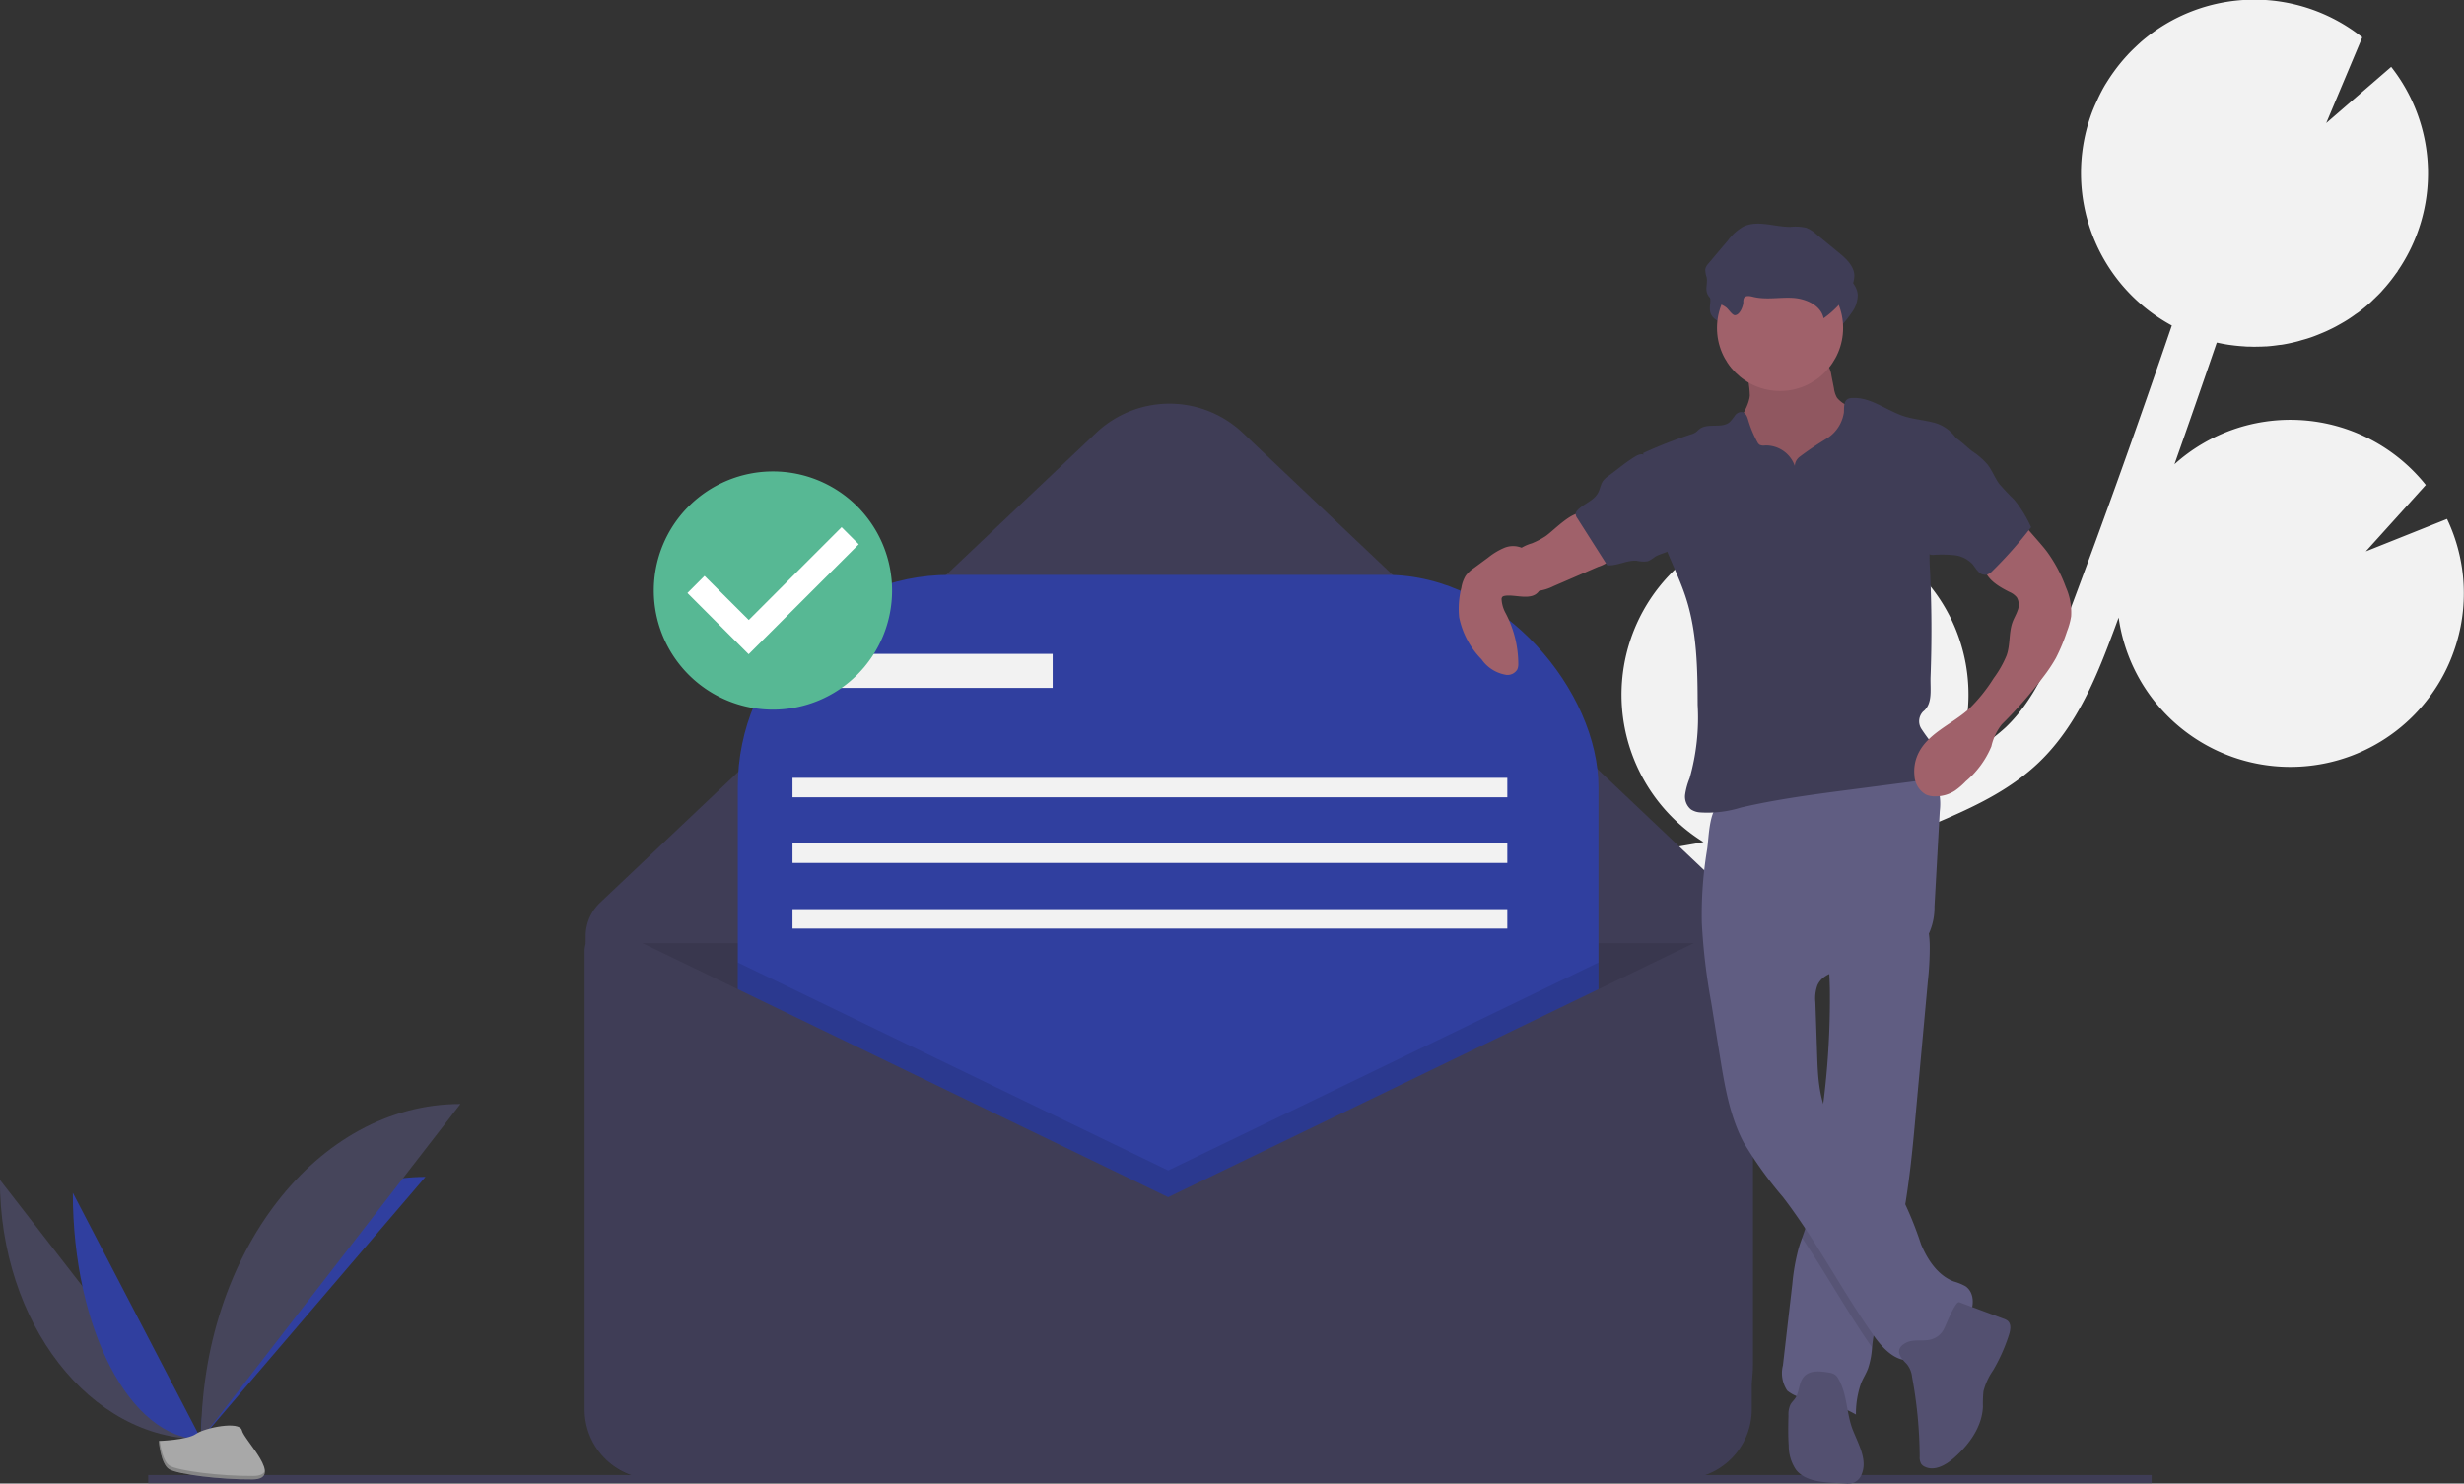 <svg id="Layer_1" data-name="Layer 1" xmlns="http://www.w3.org/2000/svg" viewBox="0 0 815.96 491.39"><rect x="0" y="0" width="815.96" height="491.39" fill="#333333" stroke="none"/><defs><style>.cls-1{fill:#f2f2f2;}.cls-2{fill:#3f3d56;}.cls-3{opacity:0.1;}.cls-3,.cls-8{isolation:isolate;}.cls-4{fill:none;stroke:#3f3d56;stroke-miterlimit:10;stroke-width:2.68px;}.cls-5{fill:#303f9f;}.cls-6{fill:#46455b;}.cls-7{fill:#a8a8a8;}.cls-8{opacity:0.2;}.cls-9{fill:#a0616a;}.cls-10{fill:#605d82;}.cls-11{fill:#535070;}.cls-12{fill:#fff;}.cls-13{fill:#57b894;}</style></defs><title>bulk-sms</title><g id="Group_40" data-name="Group 40"><path id="Path_206" data-name="Path 206" class="cls-1" d="M1055.16,539.36l7-1.21c.68-.12,1.35-.27,2-.39a57.43,57.43,0,0,1,36.68-105.87l-9.18,21.82,21.74-19,.15.05a57.42,57.42,0,0,1,35.1,73.24v0c-.37,1-.81,2-1.21,3a68.46,68.46,0,0,0,16.81-11.27c9.72-9.31,15-22.15,21-38,11.78-31.36,23.12-63.18,34-95.06a57.41,57.41,0,0,1-26.84-69.53c.58-1.66,1.26-3.25,2-4.83l.53-1.17c.73-1.5,1.5-3,2.34-4.39l.43-.68c.74-1.19,1.51-2.35,2.33-3.47.3-.42.61-.84.92-1.25q1.38-1.81,2.89-3.5c.33-.38.69-.73,1-1.1.77-.81,1.57-1.61,2.39-2.37.43-.41.85-.81,1.3-1.21l.33-.31v0a57.39,57.39,0,0,1,73.44-1.65l-11.93,28.39L1291.89,281a57.11,57.11,0,0,1,2.12,67.65h.06c-.23.35-.5.66-.74,1-.45.64-.92,1.26-1.39,1.88-.61.79-1.24,1.55-1.88,2.3-.49.56-1,1.13-1.48,1.68-.74.8-1.52,1.54-2.3,2.29-.46.44-.9.9-1.37,1.32-1.24,1.1-2.51,2.15-3.83,3.14-.47.35-1,.65-1.43,1-.92.65-1.86,1.29-2.82,1.87-.59.37-1.21.71-1.82,1.06-.88.5-1.77,1-2.68,1.44-.65.32-1.29.63-1.95.93-.93.42-1.88.8-2.83,1.19-.63.25-1.27.5-1.92.73-1.07.38-2.15.71-3.25,1-.55.16-1.09.34-1.65.48-1.64.42-3.29.77-5,1.05-.31.05-.63.07-1,.11-1.39.21-2.79.37-4.19.47-.61,0-1.22.05-1.83.07-1.13,0-2.27.07-3.42,0-.67,0-1.34,0-2-.08-1.12-.06-2.23-.16-3.35-.29-.66-.08-1.32-.16-2-.26-1.2-.18-2.39-.41-3.59-.68l-.23,0q-6.9,20.17-14,40.27a57.4,57.4,0,0,1,81.06,4.3c.75.83,1.47,1.68,2.17,2.56l-19.86,22,26.89-10.74a57.25,57.25,0,0,1,2.29,43.73,56.46,56.46,0,0,1-7.29,14.12,57.42,57.42,0,0,1-103.75-25.19c-.5,1.34-1,2.71-1.5,4.06-5.25,14-11.78,31.34-24.89,43.9-8.89,8.52-19.83,13.92-30.33,18.49q-10.24,4.46-20.77,8.24a57.62,57.62,0,0,1-25.71,8.2q-16.59,4.61-33.59,7.62l-7.05,1.21c-6.34,1.08-12.84,2.21-19.29,3.49.93.27,1.86.54,2.78.87a57.45,57.45,0,0,1,38.36,55.9l-44.22,13.57,40,6.36a57.46,57.46,0,0,1-95.75,17l1.23,4.08c.8,2.68,1.61,5.36,2.39,8,10.53,36.18,6,64.64-12.76,80.14l-10.18-12.33C978.66,717.1,973,686,968,668.83c-.76-2.6-1.55-5.24-2.35-7.89-6.86-22.78-14.63-48.6-4.56-72.34C976.28,552.86,1020,545.37,1055.16,539.36Z" transform="translate(-500.04 -258.85)"/><path id="Path_207" data-name="Path 207" class="cls-2" d="M1042.2,749.17H732.35A38.31,38.31,0,0,1,694,710.86v-142a15.2,15.2,0,0,1,4.74-11L863,402.25a35.34,35.34,0,0,1,48.62,0l156.54,148.4a39.64,39.64,0,0,1,12.38,28.79V710.86a38.31,38.31,0,0,1-38.31,38.31Z" transform="translate(-500.04 -258.85)"/><path id="Path_208" data-name="Path 208" class="cls-3" d="M694,571.24h383.24V726a23.13,23.13,0,0,1-23.13,23.13h-337A23.13,23.13,0,0,1,694,726V571.24Z" transform="translate(-500.04 -258.85)"/><path id="Path_209" data-name="Path 209" class="cls-4" d="M693.64,562" transform="translate(-500.04 -258.85)"/><rect id="Rectangle_55" data-name="Rectangle 55" class="cls-5" x="244.32" y="190.41" width="285.02" height="285.02" rx="70.26"/><path id="Path_210" data-name="Path 210" class="cls-3" d="M1029.38,577.64V734.28h-285V577.64l142.51,68.88Z" transform="translate(-500.04 -258.85)"/><path id="Path_211" data-name="Path 211" class="cls-2" d="M886.87,655.38l-182.6-88.26a7.4,7.4,0,0,0-9.89,3.45,7.31,7.31,0,0,0-.74,3.22V725.64a23.13,23.13,0,0,0,23.13,23.13H1057a23.13,23.13,0,0,0,23.14-23.13V576.39a9,9,0,0,0-13-8.14Z" transform="translate(-500.04 -258.85)"/><rect id="Rectangle_56" data-name="Rectangle 56" class="cls-1" x="268.88" y="216.58" width="79.71" height="11.27"/><rect id="Rectangle_57" data-name="Rectangle 57" class="cls-1" x="262.44" y="257.64" width="236.71" height="6.44"/><rect id="Rectangle_58" data-name="Rectangle 58" class="cls-1" x="262.44" y="279.38" width="236.71" height="6.44"/><rect id="Rectangle_59" data-name="Rectangle 59" class="cls-1" x="262.44" y="301.12" width="236.71" height="6.44"/><line id="Line_5" data-name="Line 5" class="cls-4" x1="49.08" y1="489.92" x2="712.51" y2="489.92"/><path id="Path_212" data-name="Path 212" class="cls-6" d="M500,649.63c0,47.47,29.79,85.88,66.59,85.88" transform="translate(-500.04 -258.85)"/><path id="Path_213" data-name="Path 213" class="cls-5" d="M566.63,735.51c0-48,33.23-86.85,74.3-86.85" transform="translate(-500.04 -258.85)"/><path id="Path_214" data-name="Path 214" class="cls-5" d="M524.16,653.93c0,45.09,19,81.59,42.46,81.59" transform="translate(-500.04 -258.85)"/><path id="Path_215" data-name="Path 215" class="cls-6" d="M566.63,735.51c0-61.34,38.41-111,85.88-111" transform="translate(-500.04 -258.85)"/><path id="Path_216" data-name="Path 216" class="cls-7" d="M552.62,736.12s9.44-.29,12.29-2.32,14.52-4.44,15.23-1.19,14.19,16.16,3.52,16.25-24.77-1.66-27.61-3.39S552.62,736.12,552.62,736.12Z" transform="translate(-500.04 -258.85)"/><path id="Path_217" data-name="Path 217" class="cls-8" d="M583.86,747.72c-10.66.09-24.77-1.66-27.61-3.38-2.17-1.32-3-6.05-3.32-8.23h-.31s.6,7.62,3.44,9.34,17,3.49,27.61,3.39c3.08,0,4.14-1.12,4.08-2.74C587.32,747.09,586.15,747.71,583.86,747.72Z" transform="translate(-500.04 -258.85)"/><path id="Path_218" data-name="Path 218" class="cls-9" d="M1079.51,389.89c-.48,4.31-3.77,7.79-5,11.95-1.83,6.27,1.34,13,5.67,17.87a39.54,39.54,0,0,0,27.57,13.09,11.72,11.72,0,0,0,4.56-.49,9.85,9.85,0,0,0,3.47-2.37,22.24,22.24,0,0,0,5.72-12.4,66.89,66.89,0,0,0,.15-13.86,7.75,7.75,0,0,0-.52-2.78,7.3,7.3,0,0,0-1.8-2.22,42.13,42.13,0,0,0-7.72-5.6,9,9,0,0,1-3.24-2.48,8.13,8.13,0,0,1-1-3l-.85-4.35a8.56,8.56,0,0,0-1.25-3.52,8.7,8.7,0,0,0-6.92-2.42l-9.26-.36a44.32,44.32,0,0,0-9.49-.37c-2.63.53-1.76,2.95-1.28,5.15A37,37,0,0,1,1079.51,389.89Z" transform="translate(-500.04 -258.85)"/><path id="Path_219" data-name="Path 219" class="cls-3" d="M1079.51,389.89c-.48,4.31-3.77,7.79-5,11.95-1.83,6.27,1.34,13,5.67,17.87a39.54,39.54,0,0,0,27.57,13.09,11.72,11.72,0,0,0,4.56-.49,9.85,9.85,0,0,0,3.47-2.37,22.24,22.24,0,0,0,5.72-12.4,66.89,66.89,0,0,0,.15-13.86,7.75,7.75,0,0,0-.52-2.78,7.3,7.3,0,0,0-1.8-2.22,42.13,42.13,0,0,0-7.72-5.6,9,9,0,0,1-3.24-2.48,8.13,8.13,0,0,1-1-3l-.85-4.35a8.56,8.56,0,0,0-1.25-3.52,8.7,8.7,0,0,0-6.92-2.42l-9.26-.36a44.32,44.32,0,0,0-9.49-.37c-2.63.53-1.76,2.95-1.28,5.15A37,37,0,0,1,1079.51,389.89Z" transform="translate(-500.04 -258.85)"/><path id="Path_220" data-name="Path 220" class="cls-10" d="M1138.44,584l-3.94,43.17c-1,11.32-2.07,22.68-4.09,33.86-.7,3.85-1.51,7.68-2.48,11.48-2.68,10.54-6.59,20.85-7.86,31.67,0,.31-.07.63-.1,1a27.5,27.5,0,0,1-1.34,7c-.63,1.65-1.61,3.16-2.28,4.79a30.42,30.42,0,0,0-1.71,10.4,44.8,44.8,0,0,0-15.43-5.28,11.76,11.76,0,0,1-7.32-2.63,10.44,10.44,0,0,1-1.43-8.37l3.12-27a69.94,69.94,0,0,1,2-11.48c.35-1.25.78-2.48,1.22-3.71.61-1.7,1.22-3.4,1.67-5.14a62,62,0,0,0,1.38-8.56c1.07-9.07,2.35-18.11,3.49-27.17l.06-.48a276.45,276.45,0,0,0,2.6-41.37q-.08-3.06-.26-6.15c-.19-3-.46-4.56,2-6.41a46.41,46.41,0,0,1,9.43-4.84c1.68-.73,20.14-7.28,20.57-5.84a35.37,35.37,0,0,1,1.34,9.42A103.84,103.84,0,0,1,1138.44,584Z" transform="translate(-500.04 -258.85)"/><path id="Path_221" data-name="Path 221" class="cls-3" d="M1130.41,661c-.7,3.85-1.51,7.68-2.48,11.48-2.68,10.54-6.59,20.85-7.86,31.66,0,.32-.07.64-.1,1-8.23-11.75-15.17-24.4-23.2-36.29.6-1.69,1.21-3.39,1.67-5.13a62,62,0,0,0,1.38-8.56c1.07-9.07,2.35-18.11,3.49-27.17l.06-.48a28.25,28.25,0,0,0,2,5.57c5.4,11,18.22,16.51,24.49,27C1130.05,660.33,1130.23,660.65,1130.41,661Z" transform="translate(-500.04 -258.85)"/><path id="Path_222" data-name="Path 222" class="cls-10" d="M1063.61,564.58a202.05,202.05,0,0,0,3.09,26.19l2.89,17.92c1.59,9.8,3.24,19.81,7.88,28.59a132.16,132.16,0,0,0,13,18.07c11.12,14.5,19.48,30.91,30,45.83,3.07,4.33,7.45,9,12.68,8.11,3.44-.59,5.93-3.45,8.63-5.65,3.19-2.6,7-4.5,9.52-7.76s3-8.67-.39-11a17.54,17.54,0,0,0-3.89-1.58c-5.25-2-8.66-7.14-10.83-12.33a116.85,116.85,0,0,0-6.36-15.61c-6.27-10.49-19.09-16-24.48-27-3-6.14-3.32-13.22-3.55-20.06l-.59-17.45a12.82,12.82,0,0,1,.66-5.63c2.07-4.65,8.3-5.08,13.35-5.67a45.81,45.81,0,0,0,16.35-5.15,17.11,17.11,0,0,0,7.3-6.49,20.93,20.93,0,0,0,1.78-8.79l1.75-31.61a19.71,19.71,0,0,0-.67-8.08c-2.42-6.4-10.49-8.49-17.32-8.18-12.71.56-24.45,6-36.44,9.73-3,.93-6,1.72-9,2.35a73.79,73.79,0,0,0-8.51,1.18c-4.57,1.54-4.45,11.52-5.1,15.66A131.38,131.38,0,0,0,1063.61,564.58Z" transform="translate(-500.04 -258.85)"/><path id="Path_223" data-name="Path 223" class="cls-11" d="M1131.46,710.63a8.1,8.1,0,0,1,1.78,4.35,148,148,0,0,1,2.51,26.32,4.3,4.3,0,0,0,.48,2.39,2.87,2.87,0,0,0,1.24,1c3.23,1.55,7-.61,9.7-3,5-4.38,9.24-10.27,9.52-16.91a40,40,0,0,1,.18-5.13,21.56,21.56,0,0,1,3.18-6.9,57.77,57.77,0,0,0,5.27-11.8c.49-1.55.82-3.49-.39-4.58a4.4,4.4,0,0,0-1.44-.75l-14.64-5.44c-1.27-.47-4.43,7.64-4.92,8.53a6.72,6.72,0,0,1-4.91,3.9c-2.51.51-5.49-.23-7.83,1C1127.22,705.77,1129.21,708.36,1131.46,710.63Z" transform="translate(-500.04 -258.85)"/><path id="Path_224" data-name="Path 224" class="cls-11" d="M1108.87,715.62a4.37,4.37,0,0,0-1.12-1.41,5,5,0,0,0-2.24-.76c-2.79-.47-6.09-.79-8,1.28s-1.49,5.1-3,7.29c-.47.69-1.12,1.26-1.53,2a7.41,7.41,0,0,0-.68,3.56c-.08,3.38-.15,6.76.08,10.13a14.17,14.17,0,0,0,2.44,8c2.83,3.55,8,4.06,12.48,4.3l3.68.18a7,7,0,0,0,3-.27,4.93,4.93,0,0,0,2.6-2.85c1.91-4.76-1.12-9.88-3-14.66C1111.44,726.9,1111.82,720.81,1108.87,715.62Z" transform="translate(-500.04 -258.85)"/><path id="Path_225" data-name="Path 225" class="cls-2" d="M1078.44,365.61a3.14,3.14,0,0,1,.21-1.42c.54-.95,1.94-.69,3-.42,4.26,1.07,8.75.1,13.15.35s9.33,2.45,10.22,6.76a32.2,32.2,0,0,0,8.1-8.32,10,10,0,0,0,2.12-6.1c-.24-3.16-2.89-5.52-5.34-7.52l-7.3-6a11,11,0,0,0-3.27-2.08,16.36,16.36,0,0,0-5.31-.3c-5.32,0-11-2.42-15.72,0a16.9,16.9,0,0,0-4.89,4.45l-6.53,7.72a4.18,4.18,0,0,0-1,1.77,7.74,7.74,0,0,0,.47,2.82c.31,1.72-.43,3.56.14,5.22.94,2.75,4.29,3.14,6.32,4.71.76.59,2,2.58,2.86,2.56C1077.27,369.8,1078.4,366.88,1078.44,365.61Z" transform="translate(-500.04 -258.85)"/><circle id="Ellipse_48" data-name="Ellipse 48" class="cls-9" cx="589.47" cy="108.63" r="20.88"/><path id="Path_226" data-name="Path 226" class="cls-2" d="M1094.39,413.18a10.11,10.11,0,0,0-9.85-6.78,3,3,0,0,1-1.81-.23,2.6,2.6,0,0,1-.75-.93,36.42,36.42,0,0,1-3-7.2c-.33-1.11-.79-2.42-1.91-2.69a2.59,2.59,0,0,0-2.43,1.06,21.5,21.5,0,0,1-1.73,2.18c-2.63,2.35-7.29.21-10.07,2.37-.46.35-.83.8-1.31,1.12a5.73,5.73,0,0,1-1.53.65,148.82,148.82,0,0,0-15.81,6.19,149.73,149.73,0,0,0,8.1,33c2.07,5,4.42,9.84,6.07,15,3.67,11.35,3.83,23.5,3.87,35.44a73.67,73.67,0,0,1-2.65,24.23,23,23,0,0,0-1.49,5.33,5.5,5.5,0,0,0,1.88,5,6.31,6.31,0,0,0,2.88,1,37.15,37.15,0,0,0,13.7-1.59c12.08-2.8,24.41-4.4,36.71-6l20.61-2.68a12.19,12.19,0,0,0,4.27-1.1c3.77-2.07,4.13-7.74,1.78-11.35-1.3-1.6-2.51-3.26-3.65-5a4.63,4.63,0,0,1,.6-5.66c3.31-2.59,2.32-7.38,2.48-11.57q.66-17.58-.18-35.16a70.89,70.89,0,0,1-.11-7.29,63.83,63.83,0,0,1,2.27-12.17l6.26-24.66a12.86,12.86,0,0,0-7.73-5c-3-.74-6.06-1-9-1.88-6-1.85-11.32-6.56-17.57-6.12a3.17,3.17,0,0,0-1.36.33c-1.41.81-1.19,2.83-1.28,4.45a12.3,12.3,0,0,1-5.74,8.67,102.85,102.85,0,0,0-8.9,6A4,4,0,0,0,1094.39,413.18Z" transform="translate(-500.04 -258.85)"/><path id="Path_227" data-name="Path 227" class="cls-9" d="M1011.67,436.57a26,26,0,0,1-4.39,2.26,14,14,0,0,0-4.21,2,6.49,6.49,0,0,0-1.46,1.8,8,8,0,0,0,7.41,12,16.23,16.23,0,0,0,5.48-1.64l14.73-6.38a11.56,11.56,0,0,0,6.36-4.79,1.07,1.07,0,0,0,.14-.76,1.25,1.25,0,0,0-.6-.64,32.75,32.75,0,0,1-8.59-8.09c-.6-.82-1.34-2.75-2.2-3.25C1021.24,427.31,1014.16,435,1011.67,436.57Z" transform="translate(-500.04 -258.85)"/><path id="Path_228" data-name="Path 228" class="cls-9" d="M1169.11,431.33l5.43,6.2c1.16,1.35,2.33,2.67,3.39,4.08a47.42,47.42,0,0,1,6.22,11.72,20.52,20.52,0,0,1,1.75,9.68,24,24,0,0,1-1.36,4.93,60.9,60.9,0,0,1-3.69,8.88,51.76,51.76,0,0,1-4.15,6.22,144.93,144.93,0,0,1-13.76,15.74,18,18,0,0,0-3.45,7.3,30.41,30.41,0,0,1-8.46,11.54,24.07,24.07,0,0,1-3.63,3.13,11.87,11.87,0,0,1-6.62,1.87,7.26,7.26,0,0,1-3-.61,7.7,7.7,0,0,1-3.78-6.42,13.6,13.6,0,0,1,1.14-6.86c3.11-6.9,11.11-9.89,16.77-14.92a54.62,54.62,0,0,0,8.35-10.33,35.28,35.28,0,0,0,4.22-7.41c1.27-3.37.77-7.36,1.88-10.78.47-1.45,1.3-2.76,1.8-4.19a4.92,4.92,0,0,0-.25-4.39,6.39,6.39,0,0,0-2.46-1.8c-3.61-1.83-7.66-4.19-8.35-8.18a8.81,8.81,0,0,1,1.61-6.25,26.53,26.53,0,0,1,4.57-4.78C1164.86,434.3,1167.52,432.72,1169.11,431.33Z" transform="translate(-500.04 -258.85)"/><path id="Path_229" data-name="Path 229" class="cls-9" d="M1008.18,445.22a10,10,0,0,0-4.09-4.87,7.55,7.55,0,0,0-6,0,22.44,22.44,0,0,0-5.22,3.16l-4.68,3.45a11.43,11.43,0,0,0-2.77,2.56,10.93,10.93,0,0,0-1.45,4,28.25,28.25,0,0,0-.73,9.82,27.81,27.81,0,0,0,7.42,13.9,12.31,12.31,0,0,0,8.22,5.15,3.76,3.76,0,0,0,3.63-1.82,4.34,4.34,0,0,0,.32-1.63,36.22,36.22,0,0,0-4.2-17,10.9,10.9,0,0,1-1.34-4.56,1.24,1.24,0,0,1,.2-.77,1.3,1.3,0,0,1,.81-.39c3.36-.66,9.15,1.95,11.5-1.78C1011.36,452,1009.27,447.42,1008.18,445.22Z" transform="translate(-500.04 -258.85)"/><path id="Path_230" data-name="Path 230" class="cls-2" d="M1077.35,359a3,3,0,0,1,.21-1.42c.53-.95,1.94-.69,3-.42,4.27,1.07,8.76.1,13.15.35s9.34,2.45,10.22,6.76A32.08,32.08,0,0,0,1112,356a10,10,0,0,0,2.11-6.1c-.23-3.16-2.88-5.52-5.33-7.52l-7.31-6a11,11,0,0,0-3.27-2.08,16.33,16.33,0,0,0-5.31-.3c-5.31,0-11-2.42-15.71,0a16.94,16.94,0,0,0-4.9,4.45l-6.52,7.72a4.08,4.08,0,0,0-1,1.77,8,8,0,0,0,.46,2.82c.31,1.72-.43,3.56.14,5.22,1,2.75,4.3,3.14,6.33,4.71.76.59,2,2.58,2.86,2.56C1076.18,363.23,1077.3,360.31,1077.35,359Z" transform="translate(-500.04 -258.85)"/><path id="Path_231" data-name="Path 231" class="cls-2" d="M1033,416.26a8.31,8.31,0,0,0-2.19,2c-.76,1.16-.92,2.62-1.58,3.84-1.4,2.62-4.7,3.55-6.75,5.69a2.17,2.17,0,0,0-.65,1.12,2.5,2.5,0,0,0,.55,1.61l9.9,15.56c3.3.29,6.46-1.77,9.76-1.5a9.86,9.86,0,0,0,3.67.17,10.62,10.62,0,0,0,2.36-1.45c2-1.24,4.58-1.39,6.24-3a8.52,8.52,0,0,0,1.76-6.27,25.4,25.4,0,0,0-.58-5.77c-1.46-6-6-10.56-8.89-15.85-1.4-2.58-2.15-4.09-5.1-2.32S1035.8,414.22,1033,416.26Z" transform="translate(-500.04 -258.85)"/><path id="Path_232" data-name="Path 232" class="cls-2" d="M1153.25,408.39a23.29,23.29,0,0,1,5,4.36c1.51,1.95,2.36,4.33,3.81,6.32,1.55,1.81,3.19,3.55,4.91,5.2a39.86,39.86,0,0,1,5.67,9.21,137.46,137.46,0,0,1-12.8,14.48,4.18,4.18,0,0,1-2,1.27,3.14,3.14,0,0,1-2.75-1.12c-.71-.75-1.22-1.67-1.9-2.45a9.77,9.77,0,0,0-6-2.92,41.35,41.35,0,0,0-6.86-.1,2.62,2.62,0,0,1-1.46-.25,2.45,2.45,0,0,1-.81-.91c-2.68-4.57-1.81-10.29-.87-15.5l2.17-11.94a26.9,26.9,0,0,1,1.81-6.64c.82-1.76,2.66-4.74,4.92-4.21S1151.33,407,1153.25,408.39Z" transform="translate(-500.04 -258.85)"/><ellipse id="Ellipse_49" data-name="Ellipse 49" class="cls-12" cx="256" cy="194.9" rx="33.01" ry="33.07"/><path id="Path_233" data-name="Path 233" class="cls-13" d="M756,415a39.45,39.45,0,1,0,39.45,39.45A39.45,39.45,0,0,0,756,415Zm-8.1,60.49-20.22-20.22,5.67-5.67L748,464.2l30.74-30.74,5.67,5.67-36.43,36.4Z" transform="translate(-500.04 -258.85)"/></g></svg>